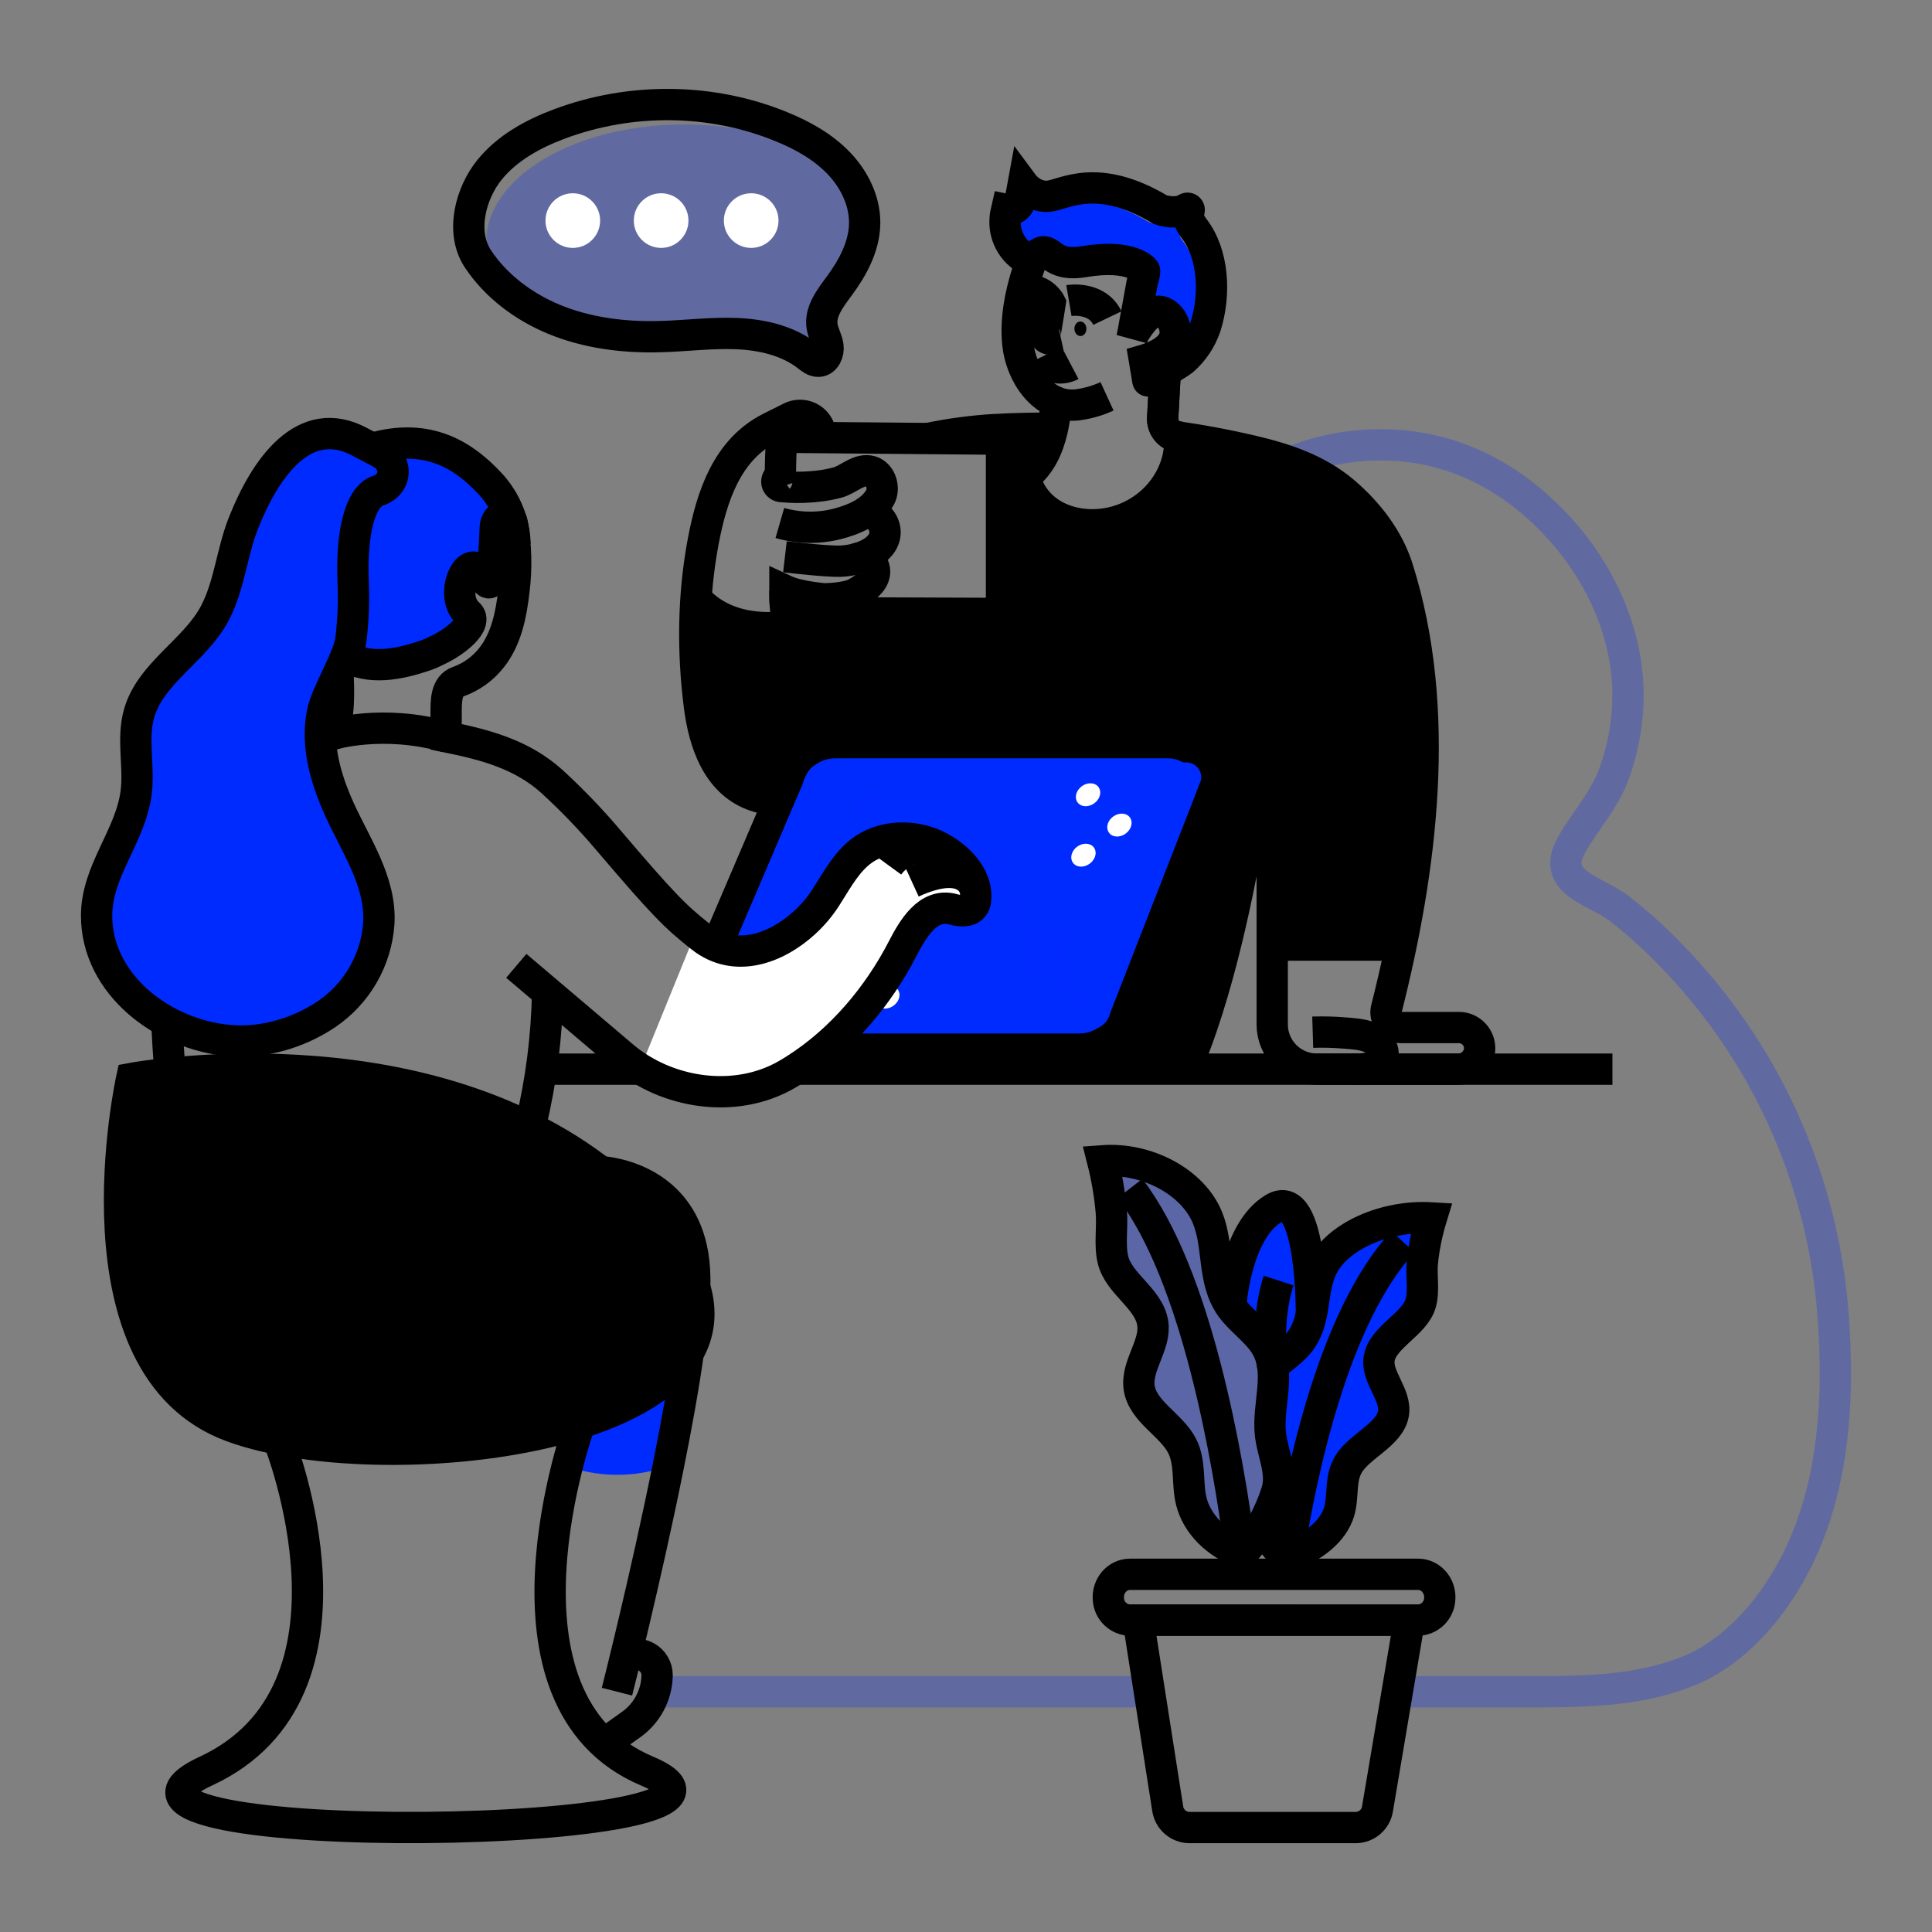 <svg width="250" height="250" viewBox="0 0 250 250" fill="none" xmlns="http://www.w3.org/2000/svg">
<rect x="0" y="0" width="250" height="250" fill="#808080" stroke="none"/>
<path d="M22 138.878C21.825 136.653 21.689 134.425 21.582 132.203" stroke="black" stroke-width="4.05" stroke-miterlimit="10"/>
<path d="M148.535 218.91H85.03" stroke="#002BFF" stroke-opacity="0.25" stroke-width="4.05" stroke-miterlimit="10"/>
<path d="M167.075 59.822C167.075 59.822 185.79 50.985 201.668 68.228C206.855 73.862 210.395 81.34 210.645 89.055C210.759 92.82 210.152 96.571 208.858 100.107C207.54 103.717 205.175 106.107 203.358 109.322C200.57 114.28 206.398 115.157 209.525 117.56C211.604 119.17 213.575 120.914 215.428 122.78C219.602 126.949 223.275 131.591 226.373 136.612C232.506 146.614 236.199 157.919 237.153 169.612C238.095 181.142 237.373 193.662 231.46 203.905C228.615 208.837 224.33 213.675 219.06 215.975C212.06 219.027 204.198 218.912 196.718 218.912H180.8" stroke="#002BFF" stroke-opacity="0.25" stroke-width="4.05" stroke-miterlimit="10"/>
<path d="M89.063 175.035C88.436 179.5 87.501 184.623 86.468 189.75L85.251 190.098C81.354 191.192 77.216 191.071 73.391 189.75L74.986 184.33L65.275 156.08C65.275 156.08 72.698 153.68 78.793 151.898L79.493 151.867C82.823 152.57 89.686 155.208 89.9 165.085C89.915 165.56 89.9 166.06 89.9 166.605C90.868 169.792 90.483 172.603 89.063 175.035Z" fill="#002BFF"/>
<path d="M66.208 67.5C66.112 67.256 65.925 67.06 65.686 66.953C65.447 66.846 65.176 66.837 64.93 66.927C64.793 66.969 64.666 67.04 64.558 67.135C64.173 67.448 64.085 67.995 64.073 68.515C64.038 69.703 63.971 70.892 63.883 72.075C63.883 72.155 63.87 72.245 63.87 72.325C63.816 73.278 63.855 74.433 63.45 75.263C63.425 75.326 63.38 75.38 63.323 75.418C63.188 75.48 63.045 75.345 62.958 75.222C62.708 74.858 62.458 74.5 62.208 74.127C62.011 73.83 61.788 73.507 61.443 73.412C60.931 73.27 60.443 73.722 60.16 74.183C59.248 75.683 59.16 78.14 60.573 79.397C61.986 80.655 58.823 83.127 56.558 84.168C56.179 84.381 55.781 84.56 55.37 84.703C55.35 84.703 56.188 84.89 56.168 84.897C54.406 85.511 52.569 85.888 50.708 86.02C48.498 86.168 46.343 85.89 44.776 84.93C44.843 84.68 45.378 82.93 45.41 82.68C45.526 81.808 45.608 80.942 45.66 80.065C45.755 78.418 45.748 76.767 45.685 75.125C45.458 69.215 46.511 64.25 48.95 63.492C49.143 63.435 49.328 63.353 49.501 63.25C50.6 62.642 51.188 61.36 50.683 60.15C50.648 60.068 50.608 59.987 50.573 59.9C50.533 59.814 50.488 59.73 50.438 59.65C55.203 58.17 58.438 59.197 61.708 60.987C62.33 61.485 62.915 62.027 63.458 62.61C64.738 63.999 65.679 65.666 66.208 67.48V67.5Z" fill="#002BFF"/>
<path d="M180.75 124.323H164.5V85.483C164.5 85.483 161.5 119.23 153.28 138.35H102.952C108.885 134.58 113.642 128.885 116.81 122.755C118.06 120.33 120.06 116.73 123.385 117.675C124.175 117.898 125.337 118.04 125.925 117.318C126.128 117.04 126.243 116.708 126.255 116.365C126.54 112.825 122.87 109.845 119.845 108.905C116.82 107.965 113.285 108.405 110.877 110.603C109.142 112.19 108.055 114.298 106.785 116.25C106.023 117.407 105.119 118.465 104.095 119.398C105.4 111.473 106.562 103.898 106.73 101.11C109.912 98.597 112.25 94.5 113.08 90.875C113.992 86.915 114.797 83.043 116.215 79.335L127.817 79.375C128.254 79.375 128.673 79.201 128.982 78.892C129.291 78.584 129.465 78.165 129.465 77.728V58.458C129.465 58.025 129.295 57.609 128.99 57.301C128.685 56.994 128.27 56.82 127.837 56.818L119.937 56.75C122.808 56.15 125.719 55.761 128.647 55.587C128.707 55.587 128.762 55.587 128.815 55.587C130.742 55.46 134.12 55.405 136.065 55.385C133.747 56.635 132.315 59.29 132.565 61.635C132.609 62.135 132.736 62.623 132.942 63.08C134.922 67.43 140.137 68.715 144.442 67.45C149.232 66.052 152.752 61.648 152.542 56.58C155.542 57.02 158.512 57.578 161.452 58.255C165.92 59.282 170.277 60.667 173.81 63.688C176.89 66.31 179.5 69.688 180.707 73.505C185.892 89.828 184.297 108.043 180.75 124.323Z" fill="black"/>
<path d="M106.86 101.11C106.495 107.075 105.555 113.035 104.535 118.98" stroke="black" stroke-width="4.05" stroke-miterlimit="10"/>
<path d="M116.345 79.335C114.925 83.043 114.123 86.915 113.21 90.875C112.373 94.487 110.04 98.597 106.86 101.11C104.19 103.217 100.92 104.21 97.42 102.88C92.725 101.09 91.078 95.915 90.503 91.353C89.755 85.671 89.71 79.92 90.368 74.228C91.03 75.7 93.738 80.18 102.135 79.002C102.361 79.171 102.632 79.268 102.913 79.28L116.345 79.335Z" fill="black"/>
<path d="M111.63 66.517C113.585 66.017 114.775 67.897 114.485 69.328C114.013 71.66 110.658 72.578 108.66 72.62C107.06 72.653 103.16 72.23 101.57 72.045" stroke="black" stroke-width="4.05" stroke-miterlimit="10"/>
<path d="M100.913 67.672C103.331 68.371 105.892 68.414 108.333 67.795C110.385 67.267 112.81 66.295 113.885 64.343C114.513 63.208 114.013 61.398 112.703 60.998C111.19 60.54 109.79 62.045 108.42 62.425C107.536 62.666 106.634 62.833 105.723 62.925C105.473 62.953 105.238 62.972 104.995 62.992C103.719 63.095 102.437 63.086 101.163 62.965C101.027 62.965 100.895 62.922 100.785 62.843C100.675 62.764 100.593 62.651 100.55 62.523C100.508 62.394 100.507 62.255 100.548 62.126C100.588 61.997 100.669 61.883 100.778 61.803L101.008 61.635" stroke="black" stroke-width="4.05" stroke-miterlimit="10"/>
<path d="M116.345 79.335C114.925 83.043 114.123 86.915 113.21 90.875C111.67 97.522 105.103 105.805 97.42 102.875C92.725 101.085 91.078 95.91 90.503 91.347C89.603 84.282 89.678 77.025 91.003 70.02C92.103 64.25 94.055 58.19 99.67 55.352L102.305 54.035C102.934 53.718 103.661 53.658 104.333 53.87C105.004 54.083 105.566 54.549 105.898 55.17C106.1 55.556 106.207 55.984 106.21 56.42C106.213 56.484 106.208 56.547 106.195 56.61" stroke="black" stroke-width="4.05" stroke-miterlimit="10"/>
<path d="M169.865 133.565C171.223 133.523 172.582 133.557 173.935 133.667C175.04 133.757 176.185 133.81 177.238 134.222C178.105 134.567 179.01 135.39 178.965 136.395C178.883 138.365 176.303 138.35 174.888 138.35" stroke="black" stroke-width="4.05" stroke-miterlimit="10"/>
<path opacity="0.54" d="M145.585 131.688L157.35 101.545C157.495 100.961 157.506 100.351 157.38 99.762C157.255 99.173 156.996 98.621 156.625 98.147C156.254 97.673 155.78 97.29 155.238 97.027C154.696 96.764 154.102 96.628 153.5 96.63H106.78C105.732 96.632 104.717 96.987 103.895 97.636C103.074 98.285 102.494 99.192 102.25 100.21L89.355 130.345C89.215 130.927 89.209 131.533 89.337 132.117C89.465 132.702 89.724 133.25 90.094 133.719C90.465 134.189 90.937 134.569 91.475 134.831C92.013 135.092 92.604 135.227 93.202 135.228H141.052C142.094 135.227 143.106 134.878 143.927 134.237C144.748 133.596 145.332 132.698 145.585 131.688Z" fill="white"/>
<path d="M145.585 131.688L157.35 101.545C157.495 100.961 157.506 100.351 157.38 99.762C157.255 99.173 156.996 98.621 156.625 98.147C156.254 97.673 155.78 97.29 155.238 97.027C154.696 96.764 154.102 96.628 153.5 96.63H106.78C105.732 96.632 104.717 96.987 103.895 97.636C103.074 98.285 102.494 99.192 102.25 100.21L89.355 130.345C89.215 130.927 89.209 131.533 89.337 132.117C89.465 132.702 89.724 133.25 90.094 133.719C90.465 134.189 90.937 134.569 91.475 134.831C92.013 135.092 92.604 135.227 93.202 135.228H141.052C142.094 135.227 143.106 134.878 143.927 134.237C144.748 133.596 145.332 132.698 145.585 131.688Z" fill="#002BFF"/>
<path d="M145.585 131.688L157.35 101.545C157.495 100.961 157.506 100.351 157.38 99.762C157.255 99.173 156.996 98.621 156.625 98.147C156.254 97.673 155.78 97.29 155.238 97.027C154.696 96.764 154.102 96.628 153.5 96.63H106.78C105.732 96.632 104.717 96.987 103.895 97.636C103.074 98.285 102.494 99.192 102.25 100.21L89.355 130.345C89.215 130.927 89.209 131.533 89.337 132.117C89.465 132.702 89.724 133.25 90.094 133.719C90.465 134.189 90.937 134.569 91.475 134.831C92.013 135.092 92.604 135.227 93.202 135.228H141.052C142.094 135.227 143.106 134.878 143.927 134.237C144.748 133.596 145.332 132.698 145.585 131.688Z" stroke="black" stroke-width="4.05" stroke-linecap="square" stroke-linejoin="round"/>
<path d="M143.863 130.467L154.718 102.66C154.852 102.122 154.862 101.56 154.747 101.017C154.632 100.475 154.395 99.965 154.053 99.528C153.712 99.091 153.275 98.737 152.776 98.494C152.278 98.251 151.73 98.125 151.175 98.125H108.063C107.095 98.125 106.155 98.45 105.395 99.049C104.635 99.649 104.099 100.486 103.873 101.427L92 129.23C91.872 129.766 91.867 130.325 91.986 130.863C92.105 131.402 92.344 131.907 92.685 132.34C93.027 132.773 93.462 133.123 93.958 133.363C94.454 133.604 94.999 133.729 95.55 133.73H139.683C140.644 133.731 141.577 133.41 142.335 132.819C143.092 132.228 143.63 131.4 143.863 130.467Z" fill="#002BFF"/>
<path d="M111.172 103.25C111.745 102.393 112.672 102 113.262 102.398C113.852 102.795 113.852 103.795 113.282 104.648C113.192 104.779 113.092 104.903 112.982 105.018L117.217 113.96C117.892 113.51 118.635 113.398 119.17 113.753C119.341 113.878 119.483 114.039 119.586 114.224C119.689 114.41 119.75 114.616 119.765 114.828L122.66 113.853L125.19 113L126.015 112.73C126.119 112.419 126.264 112.124 126.445 111.85C127.247 110.643 128.56 110.1 129.377 110.65C130.195 111.2 130.205 112.588 129.425 113.785L134.25 120.373C135.302 119.51 136.54 119.243 137.397 119.813C138.565 120.59 138.582 122.618 137.437 124.338C137.39 124.408 137.337 124.463 137.29 124.528L140.5 128.918L140.53 128.96C140.694 129.208 140.753 129.511 140.694 129.802C140.635 130.093 140.463 130.349 140.215 130.513C139.967 130.677 139.665 130.736 139.373 130.677C139.082 130.618 138.827 130.445 138.662 130.198L135.812 125.895C134.91 126.418 133.95 126.518 133.247 126.05C132.132 125.3 132.077 123.43 133.072 121.763L128.455 114.793C127.772 115.255 127.02 115.373 126.48 115.015C126.18 114.802 125.975 114.48 125.91 114.118L125.565 114.213L122.992 114.915L119.697 115.805C119.595 116.2 119.426 116.574 119.197 116.913C118.395 118.118 117.082 118.663 116.265 118.113C115.447 117.563 115.435 116.15 116.237 114.943C116.355 114.765 116.487 114.598 116.632 114.443L112.6 105.333C112.115 105.665 111.577 105.75 111.192 105.493C110.612 105.108 110.602 104.098 111.172 103.25Z" fill="#002BFF" fill-opacity="0.25"/>
<path d="M141.849 103.73H148.099C148.385 103.73 148.665 103.646 148.904 103.49C149.143 103.334 149.332 103.112 149.447 102.85C149.481 102.771 149.5 102.686 149.502 102.6C149.501 102.43 149.433 102.266 149.312 102.146C149.191 102.025 149.028 101.958 148.857 101.958H142.214C142.527 102.48 142.369 103.213 141.849 103.73Z" fill="#002BFF" fill-opacity="0.25"/>
<path d="M137.809 103.09C137.81 103.26 137.878 103.423 137.999 103.543C138.119 103.663 138.282 103.73 138.452 103.73H141.849C142.369 103.213 142.527 102.48 142.214 101.953H139.214C138.929 101.952 138.65 102.035 138.41 102.191C138.171 102.347 137.982 102.569 137.867 102.83C137.83 102.912 137.811 103 137.809 103.09Z" fill="#002BFF"/>
<path d="M139.372 103.73C139.391 103.764 139.411 103.797 139.435 103.828C139.88 104.438 140.847 104.495 141.597 103.948C141.686 103.882 141.77 103.809 141.847 103.73C142.367 103.213 142.525 102.48 142.212 101.953C142.196 101.918 142.176 101.885 142.152 101.855C141.71 101.243 140.742 101.19 139.992 101.733C139.903 101.8 139.82 101.873 139.742 101.953C139.222 102.473 139.065 103.2 139.372 103.73Z" fill="white"/>
<path d="M136.25 107.013C136.252 107.183 136.32 107.346 136.441 107.465C136.562 107.585 136.725 107.653 136.895 107.653H143.453C143.135 107.123 143.293 106.403 143.813 105.875H137.645C137.359 105.875 137.079 105.959 136.84 106.115C136.6 106.271 136.411 106.493 136.295 106.755C136.264 106.837 136.249 106.925 136.25 107.013Z" fill="#002BFF"/>
<path d="M143.443 107.652H146.528C146.813 107.652 147.092 107.57 147.331 107.414C147.57 107.259 147.759 107.038 147.875 106.777C147.911 106.699 147.93 106.614 147.933 106.528C147.933 106.443 147.917 106.359 147.885 106.281C147.852 106.203 147.805 106.132 147.745 106.073C147.686 106.013 147.615 105.966 147.537 105.933C147.458 105.901 147.375 105.885 147.29 105.885H143.803C143.283 106.395 143.125 107.122 143.443 107.652Z" fill="#002BFF" fill-opacity="0.25"/>
<path d="M143.442 107.652C143.457 107.687 143.475 107.72 143.497 107.75C143.94 108.362 144.907 108.417 145.657 107.872C145.746 107.805 145.83 107.732 145.907 107.652C146.422 107.132 146.58 106.403 146.272 105.875C146.254 105.841 146.234 105.809 146.212 105.778C145.765 105.168 144.797 105.113 144.047 105.66C143.958 105.725 143.875 105.797 143.797 105.875C143.282 106.395 143.125 107.122 143.442 107.652Z" fill="white"/>
<path d="M141.25 111.547H145.175C145.461 111.547 145.74 111.464 145.98 111.308C146.219 111.153 146.409 110.931 146.525 110.67C146.559 110.591 146.578 110.506 146.58 110.42C146.58 110.249 146.512 110.084 146.391 109.963C146.27 109.842 146.106 109.773 145.935 109.772H141.622C141.932 110.3 141.772 111.027 141.25 111.547Z" fill="#002BFF"/>
<path d="M134.895 110.91C134.895 110.994 134.912 111.077 134.944 111.155C134.977 111.232 135.024 111.303 135.084 111.362C135.144 111.421 135.214 111.468 135.292 111.5C135.37 111.532 135.453 111.548 135.537 111.548H141.249C141.764 111.028 141.924 110.298 141.615 109.768H136.3C136.013 109.767 135.733 109.851 135.494 110.008C135.255 110.164 135.066 110.388 134.952 110.65C134.915 110.732 134.896 110.821 134.895 110.91Z" fill="#002BFF" fill-opacity="0.25"/>
<path d="M138.78 111.547C138.798 111.582 138.819 111.614 138.842 111.645C139.285 112.257 140.25 112.31 141.002 111.765C141.091 111.699 141.175 111.626 141.252 111.547C141.767 111.027 141.927 110.297 141.617 109.767C141.601 109.733 141.581 109.7 141.557 109.67C141.11 109.062 140.145 109.01 139.392 109.552C139.304 109.618 139.22 109.69 139.142 109.767C138.627 110.287 138.467 111.02 138.78 111.547Z" fill="white"/>
<path d="M115.878 129.918H119.805C120.091 129.917 120.37 129.834 120.609 129.678C120.848 129.523 121.037 129.301 121.153 129.04C121.187 128.961 121.206 128.876 121.208 128.79C121.208 128.619 121.14 128.455 121.019 128.334C120.898 128.213 120.734 128.145 120.563 128.145H116.25C116.553 128.67 116.393 129.398 115.878 129.918Z" fill="#002BFF"/>
<path d="M100.293 129.28C100.293 129.364 100.31 129.447 100.343 129.525C100.375 129.602 100.422 129.673 100.482 129.732C100.542 129.791 100.612 129.838 100.69 129.87C100.768 129.902 100.851 129.918 100.935 129.918H115.878C116.393 129.398 116.553 128.668 116.243 128.14H101.698C101.412 128.14 101.132 128.223 100.893 128.379C100.654 128.536 100.465 128.758 100.35 129.02C100.315 129.102 100.295 129.19 100.293 129.28Z" fill="#002BFF" fill-opacity="0.25"/>
<path d="M113.4 129.918C113.418 129.952 113.439 129.984 113.463 130.015C113.905 130.628 114.87 130.68 115.623 130.138C115.711 130.07 115.795 129.997 115.873 129.918C116.388 129.398 116.548 128.668 116.238 128.14C116.221 128.105 116.201 128.073 116.178 128.043C115.73 127.433 114.765 127.38 114.013 127.923C113.924 127.988 113.84 128.061 113.763 128.14C113.25 128.658 113.088 129.39 113.4 129.918Z" fill="white"/>
<path d="M17.045 139.545C17.045 139.545 8.795 176.812 30.018 184.597C51.24 192.382 108.568 185.07 84.743 158.18C60.918 131.29 17.045 139.545 17.045 139.545Z" fill="black"/>
<path d="M120.02 56.75C122.904 56.148 125.828 55.758 128.77 55.583C128.832 55.583 128.885 55.583 128.94 55.583C130.872 55.455 134.257 55.4 136.19 55.38" stroke="black" stroke-width="4.05" stroke-miterlimit="10"/>
<path d="M105.723 62.917C105.703 62.93 105.69 62.945 105.67 62.958" stroke="black" stroke-width="4.05" stroke-miterlimit="10"/>
<path d="M138.613 47.25C137.138 48.025 135.443 47.5 134.793 46.18" stroke="black" stroke-width="4.05" stroke-miterlimit="10"/>
<path d="M130.05 28.413C129.984 29.559 130.278 30.698 130.892 31.669C131.506 32.641 132.408 33.395 133.473 33.828C133.698 33.414 134.02 33.062 134.413 32.803C136.07 31.73 135.775 34.595 140.275 33.84C146.513 32.788 148.103 34.96 148.103 34.96C148.24 35.15 147.853 36.39 147.798 36.617C147.548 37.95 147.298 39.275 147.07 40.617C146.923 41.431 146.775 42.239 146.625 43.042C146.739 42.932 146.859 42.83 146.985 42.735C148.01 41.135 149.513 39.34 151.15 40.805C151.479 41.11 151.731 41.489 151.885 41.91C152.635 43.947 151.2 45.258 149.523 46.042C149.08 46.31 148.61 46.529 148.12 46.695C148.203 47.21 148.545 49.263 148.545 49.267C148.58 49.477 152.745 46.91 153.093 46.597C153.72 45.767 154.205 44.838 154.525 43.847C155.82 39.763 155.6 34.483 152.993 31.122C152.345 30.29 152.778 29.81 152.965 29C152.974 28.956 152.97 28.911 152.953 28.87C152.936 28.829 152.907 28.794 152.87 28.769C152.833 28.745 152.789 28.732 152.744 28.733C152.7 28.733 152.657 28.747 152.62 28.773C151.215 29.655 148.673 28.753 148.673 28.753C140.423 23.797 136.195 26.863 134.173 27.017C133.352 27.074 132.538 26.842 131.87 26.363C131.753 26.595 131.574 26.79 131.354 26.928C131.134 27.067 130.88 27.142 130.62 27.148L130.54 27.578C130.479 27.904 130.306 28.2 130.05 28.413Z" fill="#002BFF"/>
<path d="M133.478 33.837C132.413 33.406 131.51 32.651 130.897 31.68C130.283 30.709 129.988 29.57 130.055 28.422C130.079 27.982 130.143 27.544 130.245 27.115L130.318 27.13C130.416 27.152 130.517 27.16 130.618 27.152C130.877 27.148 131.131 27.072 131.351 26.933C131.572 26.795 131.75 26.599 131.868 26.367C131.936 26.238 131.985 26.099 132.01 25.955L132.395 23.863C132.395 23.863 133.645 25.555 135.645 25.398C137.645 25.24 141.873 22.175 150.145 27.133C150.145 27.133 152.13 27.865 153.535 26.983C153.572 26.957 153.615 26.943 153.659 26.943C153.704 26.942 153.747 26.955 153.785 26.98C153.822 27.004 153.851 27.039 153.868 27.08C153.885 27.121 153.889 27.166 153.88 27.21C153.693 28.017 153.818 28.67 154.465 29.503C157.073 32.862 157.293 38.142 155.998 42.227C155.431 43.92 154.424 45.432 153.08 46.608C152.733 46.92 148.568 49.487 148.533 49.278C148.533 49.278 148.19 47.22 148.108 46.705L148.088 46.587L148.205 46.553C148.651 46.415 149.086 46.248 149.51 46.053C151.188 45.267 152.63 43.958 151.873 41.92C151.718 41.499 151.466 41.12 151.138 40.815C149.5 39.35 147.998 41.145 146.973 42.745C146.774 43.049 146.612 43.374 146.488 43.715C146.528 43.495 146.568 43.28 146.61 43.06C146.76 42.255 146.908 41.447 147.055 40.635C147.305 39.3 147.538 37.975 147.783 36.635C147.828 36.407 148.225 35.167 148.088 34.977C148.088 34.977 146.498 32.805 140.26 33.858C135.76 34.608 136.055 31.747 134.398 32.82C134.005 33.08 133.683 33.432 133.458 33.845C133.388 33.98 133.326 34.118 133.273 34.26C133.264 34.278 133.256 34.296 133.25 34.315C133.138 34.625 133.035 34.938 132.935 35.242C132 38.215 131.383 41.425 131.713 44.547C132.115 48.333 134.873 52.782 139.26 52.405C140.641 52.243 141.987 51.865 143.25 51.285" stroke="black" stroke-width="4.05" stroke-miterlimit="10"/>
<path d="M133.956 41.905C134.385 41.892 134.721 41.462 134.707 40.943C134.692 40.424 134.332 40.013 133.903 40.026C133.474 40.038 133.138 40.468 133.152 40.987C133.167 41.506 133.527 41.917 133.956 41.905Z" fill="black"/>
<path d="M139.831 43.483C140.26 43.471 140.596 43.04 140.582 42.521C140.567 42.002 140.207 41.591 139.778 41.603C139.349 41.616 139.013 42.046 139.027 42.565C139.042 43.084 139.402 43.495 139.831 43.483Z" fill="black"/>
<path d="M137.294 43.83C137.294 43.83 135.022 44.33 135.252 43.165C135.322 42.8 135.892 39.215 135.892 39.215C135.892 39.215 134.832 37.08 132.059 37.578" stroke="black" stroke-width="4.05" stroke-miterlimit="10"/>
<path d="M138.316 38.895C138.316 38.895 141.918 38.282 143.298 41.16" stroke="black" stroke-width="4.05" stroke-miterlimit="10"/>
<path d="M136.229 55.35C133.392 56.85 131.877 60.46 133.064 63.072C135.044 67.425 140.257 68.705 144.564 67.448C149.354 66.047 152.874 61.633 152.664 56.57" stroke="black" stroke-width="4.05" stroke-miterlimit="10"/>
<path d="M153.409 138.348C161.637 119.228 164.624 85.48 164.624 85.48V132.565C164.624 133.325 164.773 134.076 165.064 134.778C165.354 135.48 165.78 136.117 166.317 136.654C166.854 137.191 167.492 137.618 168.194 137.908C168.895 138.199 169.647 138.348 170.407 138.348H188.657C189.341 138.358 190.005 138.116 190.521 137.667C191.038 137.218 191.37 136.594 191.454 135.915C191.491 135.541 191.449 135.163 191.331 134.807C191.213 134.45 191.021 134.122 190.768 133.844C190.516 133.566 190.207 133.343 189.863 133.191C189.52 133.04 189.148 132.962 188.772 132.962H181.297C180.999 132.961 180.705 132.893 180.438 132.761C180.17 132.629 179.936 132.438 179.754 132.202C179.572 131.966 179.446 131.692 179.386 131.4C179.325 131.108 179.333 130.806 179.407 130.518C183.907 112.768 186.689 91.933 180.832 73.495C179.622 69.69 177.014 66.3 173.934 63.68C170.399 60.66 166.042 59.275 161.577 58.25C158.632 57.575 155.661 57.017 152.664 56.575C152.656 56.578 152.646 56.578 152.637 56.575C152.617 56.575 152.597 56.575 152.584 56.575H152.564H152.537H152.497" stroke="black" stroke-width="4.05" stroke-miterlimit="10"/>
<path d="M150.78 48.08L150.45 54.053C150.418 54.636 150.602 55.211 150.965 55.669C151.328 56.127 151.847 56.436 152.422 56.538H152.497C152.51 56.534 152.524 56.534 152.537 56.538H152.55H152.585" stroke="black" stroke-width="4.05" stroke-miterlimit="10"/>
<path d="M152.637 56.565H152.585H152.565H152.55H152.537H152.497H152.422C151.847 56.463 151.328 56.154 150.965 55.697C150.602 55.239 150.418 54.663 150.45 54.08L150.78 48.108" stroke="black" stroke-width="4.05" stroke-miterlimit="10"/>
<path d="M136.702 52.032C136.539 51.968 136.702 58.703 132.684 61.627" stroke="black" stroke-width="4.05" stroke-miterlimit="10"/>
<path d="M82.915 138.35H70.045" stroke="black" stroke-width="4.05" stroke-miterlimit="10"/>
<path d="M208.647 138.35H102.952" stroke="black" stroke-width="4.05" stroke-miterlimit="10"/>
<path d="M45.687 75.118C45.811 77.639 45.721 80.166 45.417 82.672C45.027 85.618 42.305 89.36 41.715 92.272C40.872 96.463 42.147 100.792 43.897 104.682C46.012 109.385 49.345 114.115 49.02 119.5C48.853 121.845 48.155 124.122 46.979 126.158C45.803 128.193 44.178 129.935 42.23 131.25C39.56 133.036 36.511 134.174 33.325 134.575C32.88 134.627 32.427 134.67 31.975 134.682C31.725 134.682 31.475 134.655 31.225 134.635C22.75 133.917 14.057 127.452 14.077 118.452C14.077 112.702 18.447 108.202 19.185 102.622C19.637 99.21 18.637 95.665 19.562 92.353C21.062 87.062 26.86 84.177 29.4 79.308C31.27 75.713 31.575 71.517 33.055 67.748C35.115 62.498 38.405 56.498 42.905 55.998C44.211 56.145 45.473 56.557 46.615 57.208C49.405 58.708 50.115 58.803 50.682 60.14C51.262 61.538 50.397 63.03 48.952 63.477C46.512 64.25 45.46 69.207 45.687 75.118Z" fill="#002BFF"/>
<path d="M48.14 58.02C55.465 55.898 60.12 59.02 63.45 62.62C66.78 66.22 66.625 70.308 66.625 70.308" stroke="black" stroke-width="4.05" stroke-miterlimit="10"/>
<path d="M70.86 128.43C70.749 134.153 70.024 139.847 68.697 145.415" stroke="black" stroke-width="4.05" stroke-miterlimit="10"/>
<path d="M89.062 175.035C86.38 179.65 80.017 182.927 72.232 184.967C58.417 188.587 40.127 188.305 30.022 184.595C8.787 176.812 17.042 139.545 17.042 139.545C17.042 139.545 53.77 132.632 78.26 152.045C80.6 153.894 82.771 155.947 84.75 158.178C87.457 161.24 89.12 164.042 89.905 166.602C90.867 169.792 90.482 172.603 89.062 175.035Z" stroke="black" stroke-width="4.05" stroke-miterlimit="10"/>
<path d="M74.985 184.338C74.985 184.338 62.117 220.055 83.735 229.178C105.352 238.3 4.35 239.515 26.645 229.178C48.94 218.84 36.125 186.52 36.125 186.52" stroke="black" stroke-width="4.05" stroke-miterlimit="10"/>
<path d="M101.16 62.958C100.892 62.14 101.002 59.297 101.09 57.693C101.107 57.389 101.241 57.105 101.464 56.899C101.687 56.693 101.981 56.582 102.285 56.59L127.967 56.815C128.4 56.819 128.814 56.994 129.119 57.301C129.424 57.609 129.595 58.025 129.595 58.458V77.73C129.595 77.946 129.552 78.16 129.469 78.36C129.386 78.56 129.264 78.742 129.111 78.894C128.958 79.047 128.776 79.168 128.576 79.249C128.376 79.332 128.161 79.374 127.945 79.373L102.917 79.28C102.555 79.265 102.212 79.111 101.961 78.849C101.709 78.587 101.569 78.238 101.57 77.875V76.405C103.35 77.235 106.715 77.49 106.715 77.49C107.912 77.457 109.805 77.312 110.842 76.718C111.792 76.172 112.992 75.39 113.155 74.205C113.217 73.747 113.096 73.282 112.817 72.913C112.539 72.544 112.125 72.3 111.667 72.235C111.392 72.18 111.107 72.2 110.842 72.293" stroke="black" stroke-width="4.05" stroke-miterlimit="10"/>
<path d="M126.225 116.365C126.213 116.709 126.097 117.041 125.892 117.317C125.305 118.04 124.142 117.897 123.352 117.675C120.03 116.73 118.035 120.33 116.78 122.755C113.61 128.885 108.855 134.58 102.922 138.35C102.537 138.6 102.145 138.835 101.747 139.065C95.95 142.41 88.438 141.788 82.83 138.315L90 120.702L90.71 121.27C95.04 124.687 100.37 122.77 104.06 119.397C105.084 118.464 105.988 117.407 106.75 116.25C108.02 114.297 109.107 112.19 110.845 110.602C113.25 108.405 116.77 107.975 119.81 108.905C122.85 109.835 126.5 112.825 126.225 116.365Z" fill="white"/>
<path d="M126.195 115.118C126.195 115.118 125.38 110.803 118.032 114.17" stroke="black" stroke-width="4.05" stroke-miterlimit="10"/>
<path d="M122.108 109.937C122.108 109.937 117.528 108.473 114.978 111.972" stroke="black" stroke-width="4.05" stroke-miterlimit="10"/>
<path d="M29.655 134.643C30.878 134.752 32.109 134.731 33.328 134.583C36.513 134.177 39.561 133.036 42.23 131.25C44.179 129.934 45.803 128.193 46.979 126.158C48.156 124.122 48.853 121.845 49.02 119.5C49.345 114.113 46.02 109.383 43.898 104.68C42.148 100.788 40.873 96.457 41.718 92.272C42.305 89.358 45.023 85.618 45.415 82.67C45.72 80.164 45.812 77.636 45.69 75.115C45.462 69.203 46.513 64.24 48.953 63.485C50.398 63.038 51.265 61.542 50.682 60.148C50.125 58.807 49.407 58.727 46.615 57.21C39.335 53.25 34.273 60.633 31.477 67.75C29.995 71.522 29.695 75.713 27.823 79.308C25.282 84.18 19.473 87.058 17.988 92.358C17.06 95.668 18.06 99.215 17.61 102.623C16.875 108.2 12.512 112.698 12.5 118.453C12.48 127.45 21.183 133.92 29.655 134.643Z" stroke="black" stroke-width="4.05" stroke-miterlimit="10"/>
<path d="M89.062 175.035C88.435 179.5 87.5 184.623 86.47 189.75C83.55 204.283 79.835 218.903 79.835 218.903" stroke="black" stroke-width="4.05" stroke-miterlimit="10"/>
<path d="M89.895 166.602C89.908 166.057 89.915 165.557 89.895 165.082C89.673 154.832 82.303 152.382 79.133 151.795C78.66 151.702 78.181 151.641 77.7 151.612" stroke="black" stroke-width="4.05" stroke-miterlimit="10"/>
<path d="M80.935 214.47C81.343 214.22 81.81 214.083 82.289 214.074C82.767 214.065 83.239 214.184 83.656 214.418C84.073 214.652 84.421 214.993 84.662 215.406C84.904 215.819 85.031 216.289 85.03 216.767C85.03 216.802 85.03 216.845 85.03 216.895C84.99 218.129 84.665 219.338 84.08 220.426C83.495 221.514 82.666 222.451 81.657 223.165L78.183 225.637" stroke="black" stroke-width="4.05" stroke-miterlimit="10"/>
<path d="M41.46 95.578C41.945 95.38 42.44 95.205 42.94 95.043C43.992 93.097 43.83 88.84 43.73 87.293L44.782 84.92C47.688 86.705 51.532 86.035 55.1 84.793C55.601 84.618 56.088 84.405 56.557 84.157C58.822 83.118 61.998 80.657 60.572 79.388C59.148 78.118 59.248 75.672 60.16 74.172C60.438 73.713 60.93 73.26 61.443 73.403C61.788 73.498 62.01 73.82 62.208 74.118C62.458 74.49 62.708 74.847 62.958 75.213C63.045 75.335 63.188 75.463 63.322 75.407C63.38 75.37 63.424 75.316 63.45 75.252C63.89 74.347 63.807 73.05 63.883 72.058C63.97 70.875 64.037 69.685 64.073 68.498C64.093 67.843 64.228 67.14 64.93 66.91C65.072 66.856 65.224 66.834 65.376 66.847C65.527 66.86 65.674 66.907 65.804 66.985C65.934 67.063 66.045 67.17 66.128 67.297C66.211 67.425 66.264 67.569 66.282 67.72C66.794 70.593 66.869 73.527 66.505 76.422C66.16 79.455 65.537 82.672 63.593 85.118C62.484 86.528 60.999 87.596 59.31 88.198C57.675 88.765 57.727 90.737 57.727 92.468V95.34C62.755 96.36 67.478 97.59 71.382 101.09C73.965 103.451 76.395 105.973 78.657 108.642C85.78 117 87.32 118.567 90.75 121.27C95.08 124.687 100.412 122.77 104.1 119.397C105.122 118.464 106.024 117.407 106.785 116.25C108.055 114.297 109.142 112.19 110.877 110.602C113.285 108.405 116.805 107.975 119.845 108.905C122.885 109.835 126.54 112.825 126.25 116.365C126.238 116.708 126.123 117.04 125.92 117.317C125.332 118.04 124.17 117.897 123.38 117.675C120.055 116.73 118.062 120.33 116.805 122.755C113.637 128.885 108.88 134.58 102.947 138.35C102.562 138.6 102.172 138.835 101.772 139.065C95.145 142.89 86.26 141.525 80.56 136.652L66.81 124.98" stroke="black" stroke-width="4.05" stroke-miterlimit="10"/>
<path d="M42.941 95.043C42.941 95.043 49.508 93.013 57.728 95.347" stroke="black" stroke-width="4.05" stroke-miterlimit="10"/>
<path d="M101.57 76.405C101.57 76.405 101.62 84.905 103.648 88.177" stroke="black" stroke-width="4.05" stroke-miterlimit="10"/>
<path d="M108.233 37.5C106.673 40.163 106.745 42.053 107.15 45.12C107.184 45.381 107.143 45.647 107.032 45.886C106.921 46.124 106.745 46.327 106.524 46.471C106.303 46.614 106.046 46.691 105.782 46.695C105.519 46.698 105.26 46.627 105.035 46.49C96.035 41.31 87.613 45.407 76.868 42.87C72.923 41.943 68.005 40.025 64.633 36.938C63.514 35.276 62.917 33.318 62.918 31.315C62.918 22.917 74.391 16.107 88.535 16.107C97.603 16.107 105.568 18.905 110.123 23.12C110.123 23.12 110.123 23.12 110.135 23.135C111.278 24.778 111.902 26.726 111.925 28.727C111.925 31.75 109.685 35 108.233 37.5Z" fill="#002BFF" fill-opacity="0.25"/>
<path d="M111.886 28.733V28.945C111.833 31.887 110.361 34.623 108.613 36.99C107.443 38.575 106.056 40.333 106.386 42.275C106.531 43.13 107.008 43.907 107.136 44.775C107.263 45.642 106.798 46.705 105.931 46.75C105.381 46.778 104.911 46.385 104.476 46.047C101.893 44.047 98.538 43.297 95.275 43.167C92.013 43.038 88.755 43.465 85.49 43.557C80.785 43.693 76.005 43.105 71.658 41.307C67.751 39.678 64.188 37.028 61.843 33.5C59.541 30.023 60.903 24.977 63.358 21.955C65.663 19.12 68.998 17.305 72.421 16.027C81.623 12.59 92.128 12.672 101.206 16.435C103.901 17.54 106.501 19 108.526 21.105C110.501 23.157 111.868 25.892 111.886 28.733Z" stroke="black" stroke-width="4.05" stroke-miterlimit="10"/>
<path d="M74.12 32.078C76.072 32.078 77.655 30.495 77.655 28.543C77.655 26.59 76.072 25.008 74.12 25.008C72.168 25.008 70.585 26.59 70.585 28.543C70.585 30.495 72.168 32.078 74.12 32.078Z" fill="white"/>
<path d="M85.55 32.078C87.502 32.078 89.085 30.495 89.085 28.543C89.085 26.59 87.502 25.008 85.55 25.008C83.597 25.008 82.015 26.59 82.015 28.543C82.015 30.495 83.597 32.078 85.55 32.078Z" fill="white"/>
<path d="M97.203 32.078C99.155 32.078 100.738 30.495 100.738 28.543C100.738 26.59 99.155 25.008 97.203 25.008C95.251 25.008 93.668 26.59 93.668 28.543C93.668 30.495 95.251 32.078 97.203 32.078Z" fill="white"/>
<g opacity="0.54">
<path opacity="0.54" d="M165.129 176.75L163.692 197.5C163.035 198.753 162.213 199.912 161.249 200.948C161.144 200.91 161.039 200.87 160.937 200.823C160.744 200.758 160.554 200.68 160.374 200.605C157.462 199.328 155.249 196.948 154.604 194.25C154.022 191.888 154.547 189.335 153.422 187.115C152.049 184.38 148.317 182.665 147.859 179.58C147.429 176.693 150.029 174.045 149.609 171.215C149.109 168.015 145.197 166.118 144.464 162.993C144.007 161.05 144.417 158.82 144.244 156.82C144.054 154.583 143.679 152.365 143.122 150.19C148.914 149.77 154.809 152.963 156.687 157.535C158.219 161.285 157.297 165.653 159.687 169.063C160.992 170.91 163.164 172.293 164.289 174.225C164.637 174.828 164.889 175.481 165.039 176.16C165.039 176.208 165.039 176.255 165.057 176.293C165.057 176.37 165.077 176.425 165.087 176.483C165.112 176.655 165.129 176.75 165.129 176.75Z" fill="#002BFF"/>
<path opacity="0.54" d="M165.14 176.733C165.14 176.733 165.122 176.648 165.102 176.483C165.12 176.548 165.132 176.615 165.14 176.683C165.144 176.69 165.145 176.699 165.145 176.708C165.145 176.716 165.144 176.725 165.14 176.733Z" fill="#002BFF"/>
</g>
<path d="M184.278 168.635C183.528 171.33 179.42 172.967 178.925 175.73C178.488 178.18 181.193 180.465 180.745 182.952C180.268 185.62 176.38 187.095 174.953 189.452C173.79 191.367 174.333 193.57 173.733 195.607C173.038 197.922 170.733 199.99 167.693 201.085C167.503 201.152 167.323 201.217 167.13 201.275C167.025 201.305 166.91 201.342 166.805 201.37C165.805 200.542 164.643 199.085 163.7 197.512L165.13 176.75C166.245 175.805 167.52 174.94 168.408 173.89C169.37 172.757 169.818 171.52 170.103 170.222H170.133V170.08C170.55 168.032 170.588 165.887 171.55 163.945C173.503 159.992 179.63 157.237 185.66 157.6C185.091 159.467 184.702 161.384 184.498 163.325C184.325 165.042 184.75 166.967 184.278 168.635Z" fill="#002BFF"/>
<path d="M170.142 170.062V170.205H170.112L170.142 170.062Z" fill="#002BFF"/>
<path d="M170.142 170.062L170.112 170.205C169.827 171.502 169.38 172.74 168.417 173.872C167.53 174.922 166.255 175.787 165.14 176.732C165.144 176.719 165.144 176.705 165.14 176.692C165.132 176.625 165.119 176.558 165.102 176.492C165.102 176.435 165.082 176.38 165.072 176.302C165.072 176.265 165.072 176.217 165.055 176.17C164.905 175.49 164.652 174.838 164.305 174.235C163.18 172.302 161.007 170.92 159.702 169.072C159.702 169.072 160.292 159.335 165.275 156.372C170 153.572 170.142 168.442 170.142 170.062Z" fill="#002BFF"/>
<path d="M170.142 170.062V170.205H170.112L170.142 170.062Z" fill="#002BFF"/>
<path d="M165.13 176.693V176.75C165.13 176.75 165.113 176.665 165.093 176.5C165.11 176.563 165.122 176.628 165.13 176.693Z" fill="#002BFF"/>
<path d="M164.685 176.75C165.795 175.805 167.085 174.928 167.975 173.88C170.475 170.933 169.51 167.165 171.112 163.933C173.062 159.985 179.195 157.233 185.222 157.593C184.65 159.459 184.26 161.376 184.057 163.318C183.877 165.048 184.307 166.97 183.835 168.645C183.067 171.34 178.975 172.975 178.477 175.738C178.035 178.185 180.747 180.47 180.3 182.955C179.822 185.625 175.937 187.1 174.507 189.455C173.34 191.373 173.887 193.57 173.282 195.613C172.55 198.075 170 200.25 166.677 201.277C166.572 201.312 166.457 201.35 166.35 201.378C165.35 200.55 164.187 199.093 163.242 197.518" stroke="black" stroke-width="4.05" stroke-miterlimit="10"/>
<path d="M181.542 160.685C172.555 170.357 168.327 190.75 166.682 201.28C166.547 202.167 166.432 202.98 166.322 203.712" stroke="black" stroke-width="4.05" stroke-miterlimit="10"/>
<path d="M182.372 209.643L178.25 234.04C178.152 234.708 177.82 235.32 177.314 235.767C176.808 236.214 176.16 236.468 175.485 236.483H153.865C153.183 236.467 152.529 236.208 152.021 235.753C151.513 235.298 151.184 234.676 151.095 234L147.282 209.64L182.372 209.643Z" stroke="black" stroke-width="4.05" stroke-miterlimit="10"/>
<path d="M186.3 206.918C186.263 207.641 185.954 208.324 185.434 208.829C184.915 209.335 184.224 209.625 183.5 209.643H146.222C145.506 209.625 144.822 209.341 144.305 208.845C143.787 208.349 143.474 207.678 143.427 206.963C143.27 205.213 144.565 203.713 146.222 203.713H183.5C185.142 203.715 186.432 205.193 186.3 206.918Z" stroke="black" stroke-width="4.05" stroke-miterlimit="10"/>
<path d="M160.807 200.943C162.407 199.355 164.367 195.815 165.235 192.925C165.95 190.543 164.692 188.09 164.402 185.645C163.952 181.818 165.852 177.703 163.85 174.233C162.732 172.298 160.56 170.923 159.255 169.07C156.852 165.658 157.775 161.293 156.24 157.55C154.362 152.973 148.47 149.78 142.68 150.205C143.233 152.381 143.608 154.598 143.802 156.835C143.975 158.835 143.552 161.065 144.017 163.005C144.75 166.13 148.68 168.023 149.162 171.225C149.587 174.055 146.985 176.705 147.412 179.588C147.872 182.678 151.6 184.385 152.977 187.125C154.097 189.348 153.572 191.898 154.152 194.258C154.88 197.208 157.457 199.8 160.807 200.943Z" stroke="black" stroke-width="4.05" stroke-miterlimit="10"/>
<path d="M146.215 153.79C154.842 165 158.902 188.622 160.5 200.817C160.635 201.875 160.75 202.845 160.852 203.712" stroke="black" stroke-width="4.05" stroke-miterlimit="10"/>
<path d="M159.25 169.07C159.25 169.07 159.842 159.333 164.822 156.373C169.802 153.413 169.697 170 169.697 170" stroke="black" stroke-width="4.05" stroke-miterlimit="10"/>
<path d="M164.685 176.75C164.685 176.75 163.668 171.18 165.453 165.703" stroke="black" stroke-width="4.05" stroke-miterlimit="10"/>
</svg>
